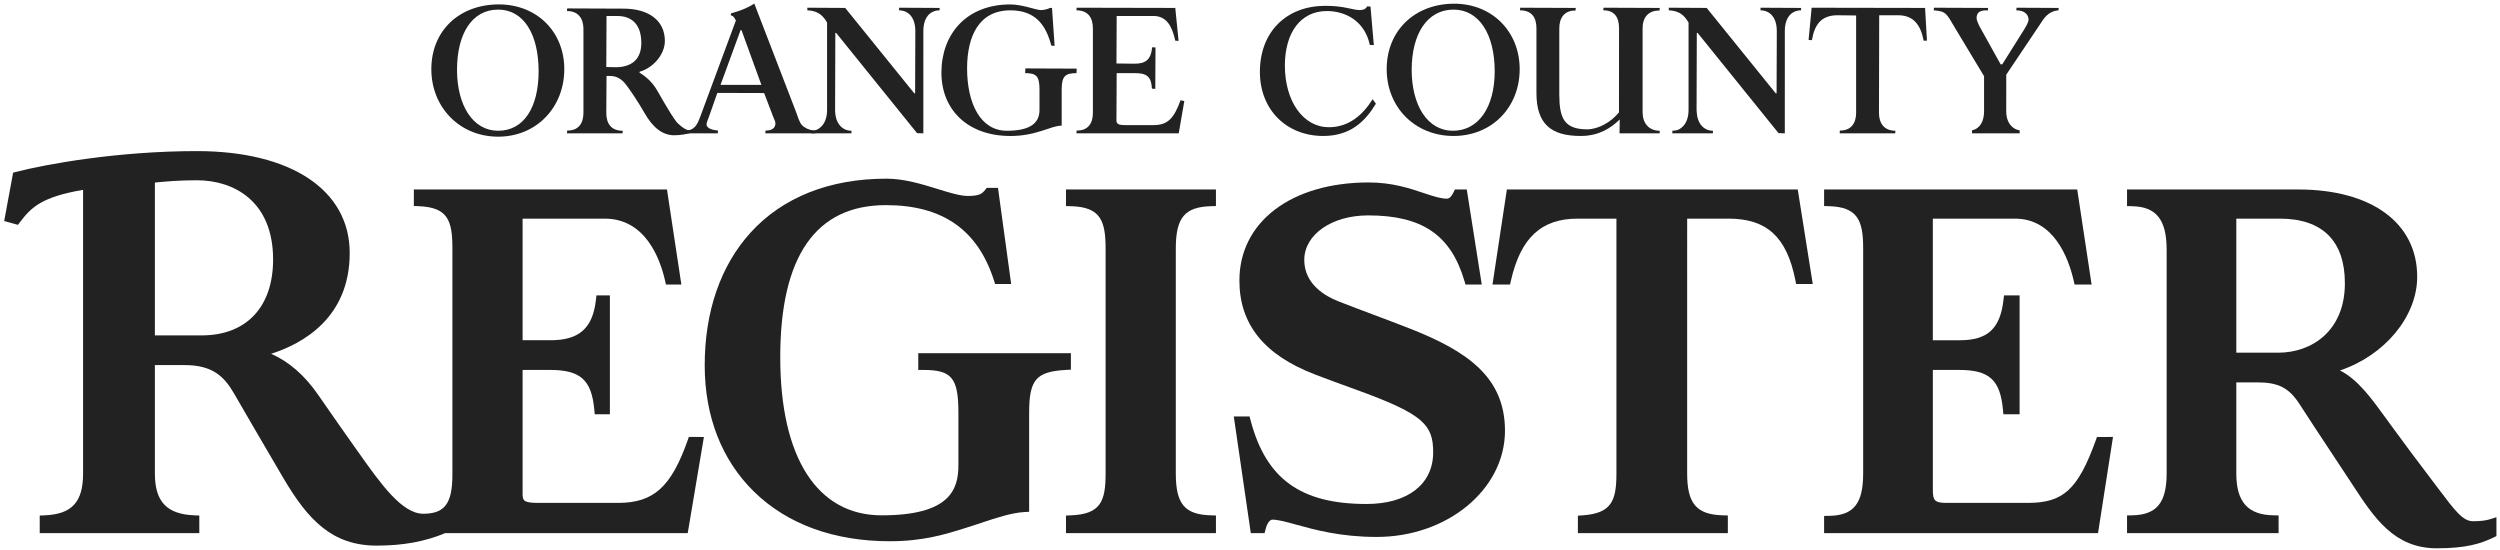 <?xml version="1.0" encoding="utf-8"?>
<!-- Generator: Adobe Illustrator 16.0.0, SVG Export Plug-In . SVG Version: 6.00 Build 0)  -->
<!DOCTYPE svg PUBLIC "-//W3C//DTD SVG 1.1//EN" "http://www.w3.org/Graphics/SVG/1.1/DTD/svg11.dtd">
<svg version="1.1" id="Layer_1" xmlns="http://www.w3.org/2000/svg" xmlns:xlink="http://www.w3.org/1999/xlink" x="0px" y="0px"
	 width="702.176px" height="154.61px" viewBox="0 0 702.176 154.61" enable-background="new 0 0 702.176 154.61"
	 xml:space="preserve">
<g>
	<rect x="471.75" y="37.842" fill="#222222" width="0" height="0.002"/>
	<polygon fill="#222222" points="386.521,29.706 386.521,29.706 386.522,29.706 	"/>
	<rect x="332.711" y="28.917" fill="#222222" width="0" height="0"/>
	<polygon fill="#222222" points="323.587,25.542 323.587,25.372 323.585,25.542 	"/>
	<rect x="194.16" y="38.039" fill="#222222" width="0" height="0.001"/>
	<path fill="#222222" d="M591.799,122.732h-1.805h-1.009l-0.345,0.949c-4.997,13.79-9.102,17.568-19.093,17.568h-22.699
		c-3.376,0-3.97-0.557-3.97-3.721v-33.622h7.441c8.39,0,11.481,2.81,12.248,11.141l0.121,1.306h1.312h1.805h1.441v-1.44V84.406
		v-1.44h-1.441h-1.654h-1.286l-0.146,1.277c-0.91,8.039-4.459,11.32-12.249,11.32h-7.593V61.409h23.079
		c10.839,0,14.979,10.904,16.483,17.401l0.259,1.115h1.144h1.956h1.675l-0.252-1.654l-3.606-23.831l-0.185-1.224h-1.239h-68.415
		h-1.439v1.44v1.82v1.4l1.399,0.04c8.091,0.224,9.572,4.138,9.572,11.766v63.294c0,8.476-2.678,11.814-9.554,11.916l-1.418,0.02
		v1.419v1.973v1.438h1.439h74.267h1.233l0.189-1.218l3.755-24.133l0.258-1.662H591.799z"/>
	<path fill="#222222" d="M508.887,78.107l-3.76-23.678l-0.193-1.213h-1.229h-79.227h-1.239l-0.188,1.223l-3.606,23.83l-0.249,1.656
		h1.674h2.103h1.147l0.257-1.119c2.75-12.031,8.53-17.396,18.746-17.396h10.885v71.566c0,7.679-1.372,11.2-9.488,11.768
		l-1.339,0.094v1.343v2.123v1.439h1.44h39.24h1.439v-1.439v-2.123v-1.4l-1.397-0.04c-7.406-0.209-10.03-3.288-10.03-11.766V61.41
		h11.645c10.72,0,16.322,5.146,18.73,17.204l0.232,1.159h1.18h1.805h1.686L508.887,78.107z"/>
	<path fill="#222222" d="M396.086,92.321c-3.313-1.302-6.777-2.602-10.127-3.859c-3.396-1.273-6.91-2.593-10.169-3.879
		c-3.534-1.396-9.46-4.753-9.46-11.563c0-7.139,7.719-12.521,17.951-12.521c15.146,0,23.229,5.5,27.028,18.394l0.307,1.033h1.077
		h1.802h1.687l-0.262-1.665l-3.759-23.827l-0.191-1.217h-1.23h-1.203h-0.895l-0.396,0.801c-0.881,1.778-1.6,1.778-1.868,1.778
		c-1.794,0-3.957-0.726-6.462-1.566c-3.964-1.331-8.896-2.986-15.484-2.986c-21.724,0-36.321,11.069-36.321,27.545
		c0,12.28,6.941,20.912,21.221,26.388c3.501,1.344,6.711,2.509,10.106,3.745l2.245,0.817c18.256,6.662,20.851,9.677,20.851,17.318
		c0,8.941-7.165,14.495-18.702,14.495c-18.498,0-28.242-7.031-32.585-23.513l-0.28-1.074h-1.112H348.2h-1.665l0.24,1.649
		l4.358,29.898l0.18,1.233h1.247h1.503h1.125l0.274-1.093c0.462-1.865,1.294-2.699,1.909-2.699c1.604,0,3.828,0.613,6.646,1.392
		c5.293,1.462,12.545,3.464,22.667,3.464c19.86,0,36.018-13.38,36.018-29.826C422.703,105.898,412.062,98.616,396.086,92.321z"/>
	<path fill="#222222" d="M340.081,53.214h-39.236h-1.441v1.441v1.821v1.402l1.402,0.037c8.268,0.225,9.723,4.022,9.723,11.918
		v63.142c0,7.862-1.407,11.427-9.743,11.768l-1.382,0.054v1.384v2.123v1.441h1.441h39.236h1.441v-1.441v-2.123v-1.4l-1.4-0.038
		c-7.383-0.212-9.874-3.18-9.874-11.768V69.833c0-8.702,2.491-11.708,9.874-11.918l1.4-0.039v-1.4v-1.821v-1.441H340.081z"/>
	<path fill="#222222" d="M299.343,99.207h-39.99h-1.44v1.44v1.818v1.44h1.44c7.997,0,9.835,2.257,9.835,12.073v14.72
		c0,6.945-2.563,14.044-21.56,14.044c-18.099,0-28.479-16.185-28.479-44.4c0-28.35,9.986-42.726,29.681-42.726
		c15.879,0,25.804,6.919,30.347,21.155l0.32,1h1.053h1.804h1.651l-0.224-1.634l-3.307-24.132l-0.171-1.245h-1.256h-1.203h-0.704
		l-0.432,0.553c-0.838,1.073-1.584,1.725-4.877,1.725c-2.184,0-5.236-0.948-8.47-1.95c-4.394-1.361-9.376-2.905-14.382-2.905
		c-15.987,0-29.194,5.248-38.193,15.175c-8.411,9.28-12.855,22.163-12.855,37.262c0,14.327,4.779,26.59,13.824,35.458
		c9.3,9.122,22.483,13.942,38.126,13.942c9.477,0,15.641-1.944,21.598-3.82l1.085-0.343c1.001-0.314,2.062-0.67,3.16-1.036
		c3.917-1.312,8.356-2.797,11.97-2.999l1.36-0.077v-1.362v-26.407c0-9.348,1.939-11.604,10.368-12.075l1.36-0.076v-1.362v-1.818
		v-1.44H299.343z"/>
	<path fill="#222222" d="M699.298,145.861c-1.061,0.338-2.807,0.541-4.67,0.541c-2.88,0-5.039-2.873-9.771-9.164
		c-0.734-0.974-1.526-2.028-2.388-3.16c-3.886-5.1-7.336-9.729-10.858-14.567l-1.121-1.545c-4.621-6.371-8.203-11.314-13.264-13.923
		c12.439-4.134,21.694-15.066,21.694-26.312c0-15.122-12.818-24.514-33.456-24.514h-46.6h-1.44v1.44v1.82v1.413l1.412,0.027
		c6.808,0.133,9.712,3.787,9.712,12.221v62.839c0,8.232-2.814,11.64-9.709,11.765l-1.415,0.024v1.415v2.125v1.438h1.44h39.688h1.439
		v-1.438v-2.125v-1.415l-1.412-0.024c-7.236-0.136-10.466-3.764-10.466-11.765v-25.578h5.936c5.909,0,8.904,1.558,11.866,6.169
		c2.365,3.682,5.127,7.858,8.624,13.147c1.544,2.338,3.224,4.876,5.06,7.662l1.259,1.917c5.956,9.105,11.58,17.704,23.547,17.704
		c8.046,0,12.199-1.214,15.96-3.038l0.811-0.393v-0.902v-2.432v-1.972L699.298,145.861z M658.607,79.552
		c0,13.474-9.394,19.506-18.704,19.506h-11.789V61.409h12.24C652.296,61.409,658.607,67.684,658.607,79.552z"/>
	<path fill="#222222" d="M196.005,122.731H194.5h-1.018l-0.341,0.958c-4.651,13.128-9.581,17.56-19.538,17.56h-22.549
		c-4.271,0-4.271-0.824-4.271-2.81v-34.533h7.743c8.502,0,11.63,2.811,12.396,11.139l0.121,1.306h1.313h1.505h1.439v-1.439V84.403
		v-1.439h-1.439h-1.052h-1.287l-0.145,1.276c-0.899,7.935-4.699,11.322-12.703,11.322h-7.892V61.409h23.078
		c11.259,0,15.443,10.902,16.936,17.398l0.255,1.118h1.148h1.503h1.675l-0.251-1.656l-3.606-23.828l-0.183-1.224h-1.24h-68.418
		h-1.44v1.44v1.818v1.383l1.381,0.057c8.082,0.329,9.445,3.895,9.445,11.767v63.597c0,8.133-2.141,11.016-8.183,11.016
		c-5.976,0-11.903-8.358-18.178-17.209l-0.938-1.323c-3.165-4.446-5.967-8.478-9.211-13.147l-1.293-1.859
		c-3.744-5.386-8.138-9.202-13.114-11.392c8.922-2.841,22.075-10.119,22.075-28.314c0-17.648-16.442-28.611-42.911-28.611
		c-22.218,0-42.345,3.662-50.736,5.828l-0.891,0.231l-0.167,0.904l-2.104,11.38l-0.238,1.297l1.272,0.353L4.1,62.89l0.944,0.261
		l0.589-0.781c3.133-4.15,6.118-7.068,17.703-9.048v79.654c0,8.041-3.128,11.45-10.798,11.766l-1.38,0.058v1.382v2.12v1.44h1.439
		h41.945h1.439v-1.44v-2.12V144.8l-1.38-0.058c-7.778-0.32-11.098-3.839-11.098-11.766v-30.432h8.347
		c7.73,0,11.053,3.065,13.905,8.006c2.987,5.172,7.672,13.26,13.854,23.766c6.887,11.687,13.669,18.93,26.196,18.93
		c7.357,0,13.479-1.113,19.233-3.504h66.905h1.217l0.204-1.201l4.061-24.132l0.282-1.678H196.005z M76.705,72.872
		c0,13.355-7.499,21.33-20.058,21.33H43.503V51.269c2.968-0.283,6.66-0.636,11.81-0.636C65.654,50.632,76.705,56.474,76.705,72.872z
		"/>
	<path fill="#222222" d="M252.527,2.167v0.717l-0.061,0.014c2.776,0.008,4.621,2.112,4.625,5.811l-0.061,17.512l-0.252-0.023
		l-19.381-23.97l-10.434-0.06h-0.208v0.731c3.048,0.125,4.404,1.494,5.551,3.435v24.583c-0.003,2.321-0.792,4.099-2.114,5.048
		c-0.416,0.338-0.917,0.574-1.469,0.665c-0.154,0.034-0.326,0.028-0.488,0.044c-0.184,0.023-0.36,0.059-0.554,0.056l0.174,0.729
		h0.085h11.181l0.062-0.729c-2.761-0.004-4.619-2.242-4.624-5.812l0.064-21.672l0.246,0.021l22.705,28.13l1.769,0.062V8.708
		c0.006-3.672,1.766-5.777,4.564-5.808V2.227L252.527,2.167z"/>
	<path fill="#222222" d="M508.834,2.169l-0.757,8.001l-0.092,1.056l0.929,0.053c0.752-4.431,2.673-6.999,7.2-6.992l5.217,0.06v27.36
		c-0.005,2.876-1.422,5.011-4.563,4.954l-0.06,0.792h15.597l0.064-0.729c-3.194-0.005-4.612-2.117-4.619-5.016l0.064-27.42h5.347
		c4.418-0.004,6.341,2.914,7.138,7.135h0.926l-0.527-9.196L508.834,2.169z"/>
	<polygon fill="#222222" points="507.979,11.286 507.979,11.288 508.014,11.288 	"/>
	<path fill="#222222" d="M466.179,36.725c-3.144-0.004-4.818-2.211-4.822-5.214V7.917c0.004-3.039,1.649-5.011,4.762-4.953
		l0.061-0.737l-15.49-0.06h-0.31l-0.062,0.731c3.198,0.008,4.418,2.002,4.423,5.019l-0.016,23.629
		c-2.268,2.834-5.883,4.781-8.968,4.781c-6.438-0.008-7.786-3.2-7.794-9.771V7.917c0.004-2.904,1.429-5.011,4.562-4.953l0.063-0.737
		l-15.297-0.06h-0.305l-0.061,0.731c3.226,0.008,4.613,1.951,4.617,5.019v18.241c0.013,8.767,4.192,12.022,12.427,12.032
		c5.175,0,8.522-2.281,10.863-4.544l0.105-0.103l-0.061,3.913h11.244L466.179,36.725z"/>
	<path fill="#222222" d="M385.533,27.855c-2.688,4.351-6.651,7.88-12.297,7.88c-7.208-0.003-12.34-7.27-12.354-17.309
		c0.014-9.375,4.497-15.315,11.761-15.327c5.502-0.004,10.718,2.998,12.092,9.514l1.068,0.062h0.062l-0.933-10.845l-0.938-0.034
		c-0.441,0.891-1.401,1.027-2.033,1.027c-2.156,0-4.229-1.192-9.716-1.188c-10.769,0.002-18.376,7.135-18.379,18.575
		c0.003,10.588,7.457,17.976,17.784,17.979c7.646,0,11.792-4.091,14.797-9.057L385.533,27.855z"/>
	<polygon fill="#222222" points="385.922,12.676 385.929,12.676 385.831,11.612 	"/>
	<polygon fill="#222222" points="314.12,17.769 314.12,17.509 314.12,17.769 	"/>
	<path fill="#222222" d="M332.64,28.386l-1.058-0.227c-1.867,5.166-3.663,6.985-7.593,6.979h-7.969
		c-2.214-0.002-2.443-0.48-2.447-1.465c0-0.178,0.006-0.369,0.006-0.579l0.062-12.552h4.956c3.37-0.013,4.728,0.774,4.954,4.358
		l0.936,0.066l0.06-11.635l-0.935-0.055c-0.361,3.646-1.99,4.628-5.015,4.617l-5.017-0.062l0.062-13.344h10.311
		c3.749,0,5.277,2.969,6.146,6.938l0.847,0.062h0.08l-0.927-9.26l-27.694-0.06l-0.062,0.719v0.015
		c3.257,0.005,4.615,2.083,4.617,5.016v23.792c-0.001,2.926-1.339,5.014-4.554,4.953l-0.062,0.793l0,0h28.724L332.64,28.386z"/>
	<polygon fill="#222222" points="331.08,11.487 331.085,11.487 330.991,10.592 	"/>
	<path fill="#222222" d="M288.285,19.215h-0.282l-0.062,1.327c3.178,0.006,4.022,0.866,4.024,4.624v5.75
		c-0.008,3.962-3.081,5.806-9.176,5.81c-7.366-0.004-11.153-7.596-11.164-17.509c0.011-9.099,3.353-16.3,12.152-16.317
		c7.118-0.002,10.029,4.234,11.5,9.912l0.879,0.062h0.05l-0.729-10.645l-0.571-0.007c-1.075,0.573-2.314,0.602-2.558,0.602
		c-0.026,0-0.037,0.005-0.045,0.005c-1.362-0.04-5.202-1.588-8.526-1.588c-12.406,0.002-19.362,8.392-19.366,19.171
		c0.004,10.441,7.425,17.776,19.366,17.781c7.406,0,11.28-2.876,14.417-2.911V25.166c0.002-3.845,1.045-4.608,4.161-4.624
		l0.06-1.255v-0.012L288.285,19.215z"/>
	<polygon fill="#222222" points="296.267,12.872 296.27,12.872 296.226,12.282 	"/>
	<path fill="#222222" d="M408.457,1.039c-11.108,0.003-18.974,7.569-18.978,18.379c0,10.709,7.946,18.77,18.776,18.772
		c10.755-0.003,18.575-8.019,18.579-18.772C426.831,8.895,419.109,1.042,408.457,1.039z M408.061,36.725
		c-7.119-0.001-11.553-7.142-11.562-17.111c0.01-10.1,4.354-16.91,11.758-16.913c7.209,0.003,11.55,6.958,11.56,17.311
		C419.806,30.023,415.367,36.725,408.061,36.725z"/>
	<polygon fill="#222222" points="170.351,18.618 170.351,18.757 170.351,18.757 	"/>
	<polygon fill="#222222" points="170.413,21.397 170.43,21.397 170.413,21.397 	"/>
	<path fill="#222222" d="M139.92,38.388c10.751-0.002,18.573-8.217,18.575-18.971C158.493,8.895,150.77,1.24,140.12,1.238
		c-11.103,0.002-18.971,7.363-18.971,18.18C121.149,30.126,129.087,38.386,139.92,38.388z M139.92,2.701
		c7.208,0.003,11.352,6.953,11.364,17.311c-0.012,10-4.05,16.712-11.364,16.712c-7.122-0.001-11.548-7.142-11.558-17.111
		C128.373,9.52,132.517,2.704,139.92,2.701z"/>
	<path fill="#222222" d="M193.744,36.618c-1.541,0-3.609-2.234-3.702-2.333c-0.918-1.208-1.993-2.885-3.291-5.125l-2.179-3.765
		c-1.363-2.352-3.115-3.869-4.967-4.99l0.045-0.257c3.746-1.048,7.097-4.816,7.092-8.663c0-5.71-4.524-9.055-11.634-9.06
		l-15.481-0.061h-0.316l-0.063,0.719v0.014c3.207,0.005,4.618,2.131,4.623,5.016v23.596c-0.005,2.92-1.382,5.014-4.56,4.955
		l-0.062,0.792h15.601l0.062-0.722v-0.006c-3.196-0.004-4.619-1.944-4.621-5.018l0.061-10.377h0.988c1.787,0,3.25,0.772,4.611,2.606
		c0.938,1.263,2.861,3.946,5.157,7.938c2.31,4.02,5.004,6.115,8.276,6.115c1.933,0,3.591-0.397,4.303-0.581l0.057-0.682h-0.01
		L193.744,36.618z M172.928,18.882l-2.637-0.062l0.061-14.332h2.973c4.41,0.007,6.795,2.657,6.801,7.593
		C180.117,16.75,177.306,18.872,172.928,18.882z"/>
	<path fill="#222222" d="M494.487,2.167v0.717l-0.06,0.014c2.775,0.008,4.618,2.112,4.624,5.811l-0.061,17.512l-0.252-0.023
		l-19.381-23.97l-10.436-0.06h-0.207v0.731c3.047,0.125,4.403,1.494,5.553,3.435v24.583c-0.005,2.321-0.794,4.099-2.114,5.048
		c-0.419,0.338-0.919,0.574-1.469,0.665c-0.156,0.034-0.327,0.028-0.491,0.044c-0.145,0.017-0.293,0.037-0.443,0.044l-0.06,0.74
		h5.957h5.435l0.061-0.729c-2.657-0.004-4.46-2.092-4.597-5.431c-0.005-0.129-0.026-0.248-0.026-0.382l0.062-21.672l0.247,0.021
		l22.708,28.13l1.767,0.062V8.708c0.006-3.672,1.767-5.777,4.564-5.808V2.227L494.487,2.167z"/>
	<path fill="#222222" d="M566.386,2.167l-0.062,0.734c2.163,0.002,3.429,1.068,3.435,2.64c-0.008,0.794-1.008,2.368-1.397,3.005
		l-6,9.543l-0.451-0.031l-5.95-10.706c-0.22-0.408-0.795-1.699-0.8-2.212c0.002-1.246,0.526-2.237,2.64-2.239l0.531,0.06
		l0.063-0.733l-15.206-0.06l-0.057,0.734c3.598,0.242,3.628,1.041,5.998,4.982l8.134,13.514v9.917
		c-0.005,2.637-1.065,4.789-3.379,5.291v0.848h13.388v-0.831c-2.496-0.463-3.78-2.603-3.783-5.308l0.01-10.346l9.711-14.475
		c0.707-1.052,1.923-3.353,4.952-3.587l0.058-0.679L566.386,2.167z"/>
	<path fill="#222222" d="M215.019,36.663l-0.062,0.793h24.228h-10.191l0.033-0.729c-0.251-0.019-0.493-0.052-0.725-0.091
		c-0.636-0.113-1.192-0.3-1.66-0.521c-0.067-0.034-0.129-0.066-0.193-0.102c-0.557-0.287-0.978-0.613-1.229-0.896
		c-0.764-0.859-1.203-2.559-1.599-3.587L211.94,1.213L211.86,1c-1.953,1.304-4.3,2.148-6.556,2.755l-0.046,0.533
		c0.774,0.19,0.993,0.657,1.432,1.466l-9.915,26.766c-0.93,2.528-1.693,4.156-4.359,4.143l-0.061,0.718v0.076h9.251l0.062-0.793
		c-2.491-0.204-3.227-1.009-3.227-1.783c0.004-0.474,0.452-1.4,0.796-2.398l2.238-6.387l13.142,0.04l2.578,6.743
		c0.22,0.576,0.597,1.172,0.6,1.804C217.792,35.438,217.354,36.725,215.019,36.663 M202.375,23.839l5.638-15.387l0.26,0.041
		l5.55,15.266l0.032,0.081H202.375z"/>
</g>
<g>
</g>
<g>
</g>
<g>
</g>
<g>
</g>
<g>
</g>
<g>
</g>
</svg>
